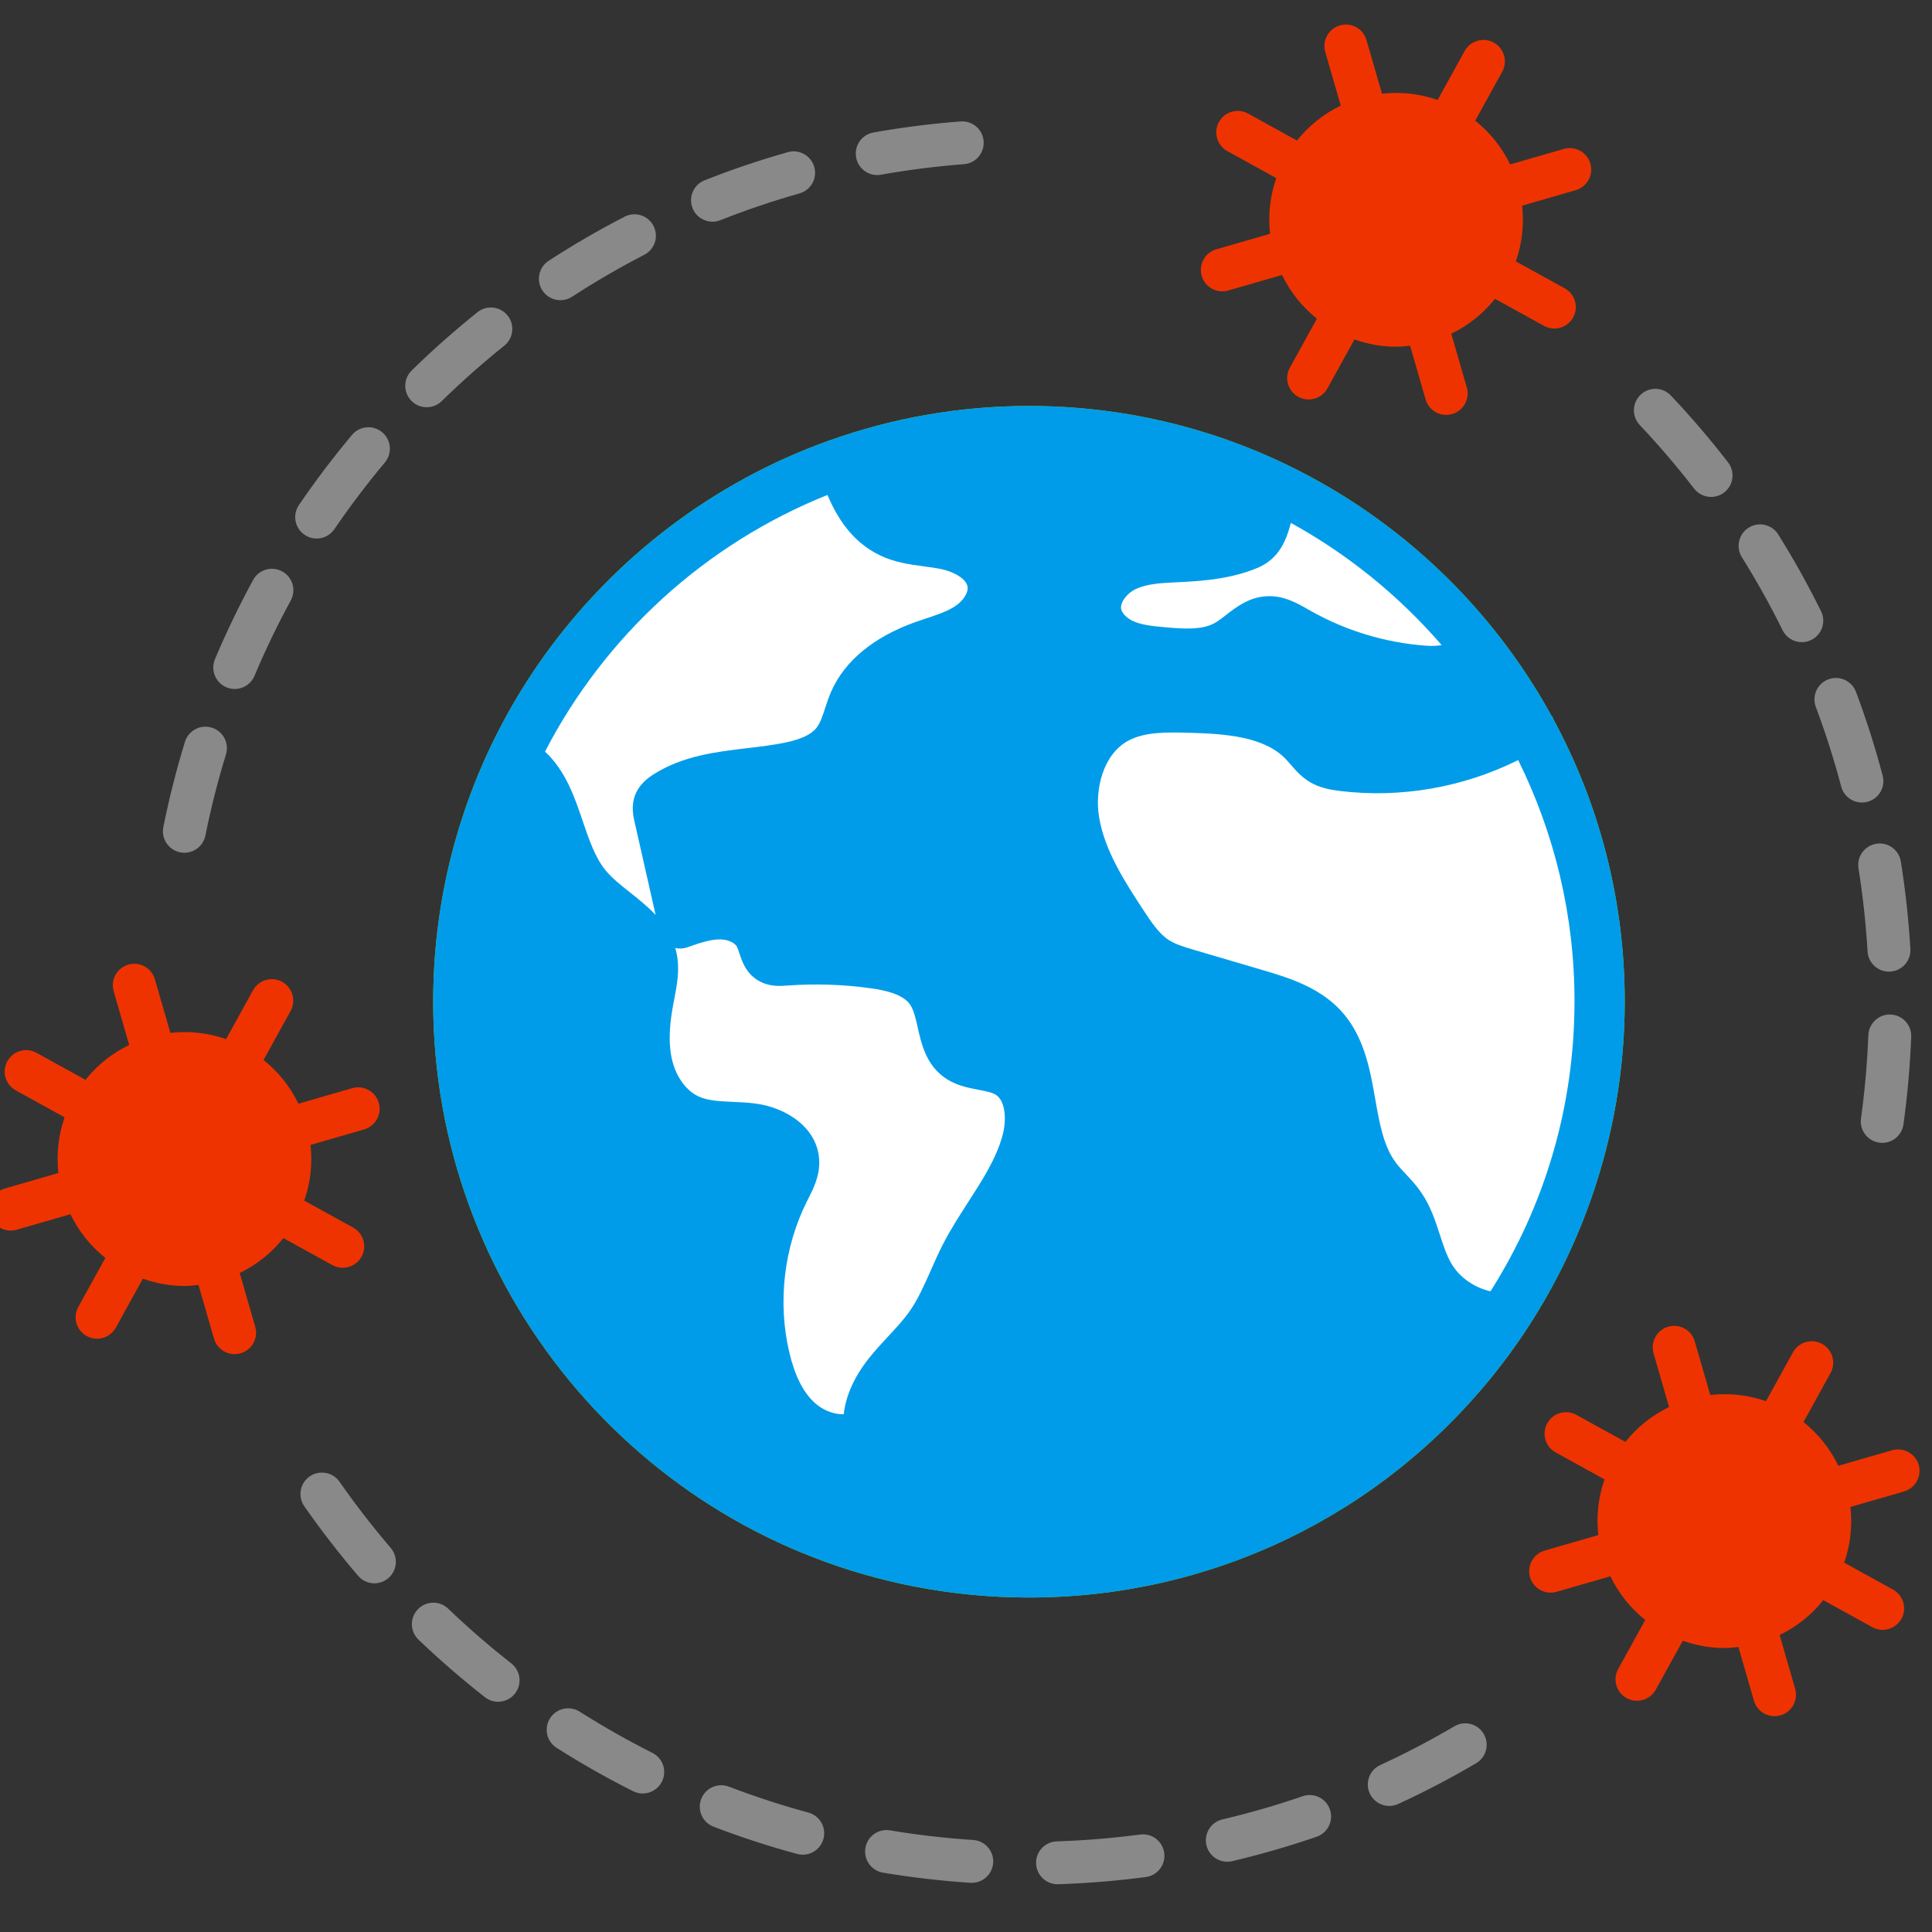 <?xml version="1.0" encoding="UTF-8" standalone="no" ?>
<!DOCTYPE svg PUBLIC "-//W3C//DTD SVG 1.1//EN" "http://www.w3.org/Graphics/SVG/1.1/DTD/svg11.dtd">
<svg xmlns="http://www.w3.org/2000/svg" xmlns:xlink="http://www.w3.org/1999/xlink" version="1.1" width="445" height="445" viewBox="0 0 445 445" xml:space="preserve">
<rect x="0" y="0" width="445" height="445" fill="#333333" stroke="none"/>
<desc>Created with Fabric.js 1.7.22</desc>
<defs>
</defs>
<g id="icon" style="stroke: none; stroke-width: 1; stroke-dasharray: none; stroke-linecap: butt; stroke-linejoin: miter; stroke-miterlimit: 10; fill: none; fill-rule: nonzero; opacity: 1;" transform="translate(-2.472 -2.472) scale(4.94 4.94)" >
	<path d="M 72.923 34.026 c -0.014 -0.031 -0.016 -0.065 -0.034 -0.096 c -0.014 -0.023 -0.036 -0.036 -0.051 -0.057 c -2.772 -5.044 -7.064 -9.139 -12.257 -11.663 c -0.013 -0.005 -0.021 -0.016 -0.034 -0.021 c -0.003 -0.001 -0.007 0 -0.01 -0.002 c -3.65 -1.766 -7.741 -2.758 -12.06 -2.758 c -3.257 0 -6.382 0.568 -9.289 1.603 c -0.017 0.005 -0.034 0.002 -0.051 0.008 c -0.012 0.005 -0.02 0.015 -0.032 0.02 c -10.719 3.854 -18.407 14.118 -18.407 26.148 c 0 13.273 9.443 24.741 22.453 27.268 c 1.743 0.338 3.535 0.51 5.325 0.51 c 8.477 0 16.381 -3.798 21.687 -10.419 c 3.929 -4.901 6.092 -11.066 6.092 -17.359 C 76.257 42.441 75.048 37.95 72.923 34.026 z" style="stroke: none; stroke-width: 1; stroke-dasharray: none; stroke-linecap: butt; stroke-linejoin: miter; stroke-miterlimit: 10; fill: rgb(125,221,0); fill-rule: nonzero; opacity: 1;" transform=" matrix(1 0 0 1 0 0) " stroke-linecap="round" />
	<path d="M 72.923 34.026 c -0.014 -0.031 -0.016 -0.065 -0.034 -0.096 c -0.014 -0.023 -0.036 -0.036 -0.051 -0.057 c -2.772 -5.044 -7.064 -9.139 -12.257 -11.663 c -0.013 -0.005 -0.021 -0.016 -0.034 -0.021 c -0.003 -0.001 -0.007 0 -0.01 -0.002 c -3.65 -1.766 -7.741 -2.758 -12.06 -2.758 c -3.257 0 -6.382 0.568 -9.289 1.603 c -0.017 0.005 -0.034 0.002 -0.051 0.008 c -0.012 0.005 -0.02 0.015 -0.032 0.02 c -10.719 3.854 -18.407 14.118 -18.407 26.148 c 0 13.273 9.443 24.741 22.453 27.268 c 1.743 0.338 3.535 0.51 5.325 0.51 c 8.477 0 16.381 -3.798 21.687 -10.419 c 3.929 -4.901 6.092 -11.066 6.092 -17.359 C 76.257 42.441 75.048 37.95 72.923 34.026 z" style="stroke: none; stroke-width: 1; stroke-dasharray: none; stroke-linecap: butt; stroke-linejoin: miter; stroke-miterlimit: 10; fill: rgb(0,156,234); fill-rule: nonzero; opacity: 1;" transform=" matrix(1 0 0 1 0 0) " stroke-linecap="round" />
	<path d="M 89.961 68.803 c -0.153 -0.531 -0.706 -0.833 -1.238 -0.684 l -2.508 0.724 c -0.384 -0.795 -0.935 -1.486 -1.626 -2.037 l 1.261 -2.286 c 0.267 -0.483 0.091 -1.092 -0.393 -1.359 c -0.484 -0.266 -1.092 -0.09 -1.359 0.393 l -1.258 2.279 c -0.835 -0.292 -1.718 -0.391 -2.597 -0.291 l -0.722 -2.5 c -0.154 -0.531 -0.707 -0.835 -1.238 -0.684 c -0.53 0.153 -0.837 0.708 -0.684 1.238 l 0.724 2.508 c -0.795 0.384 -1.486 0.935 -2.037 1.626 l -2.285 -1.261 c -0.485 -0.266 -1.093 -0.091 -1.359 0.393 s -0.091 1.092 0.393 1.359 l 2.278 1.257 c -0.292 0.835 -0.39 1.718 -0.29 2.597 l -2.5 0.722 c -0.53 0.153 -0.837 0.708 -0.684 1.238 c 0.127 0.438 0.526 0.723 0.961 0.723 c 0.092 0 0.185 -0.013 0.277 -0.039 l 2.508 -0.724 c 0.384 0.795 0.935 1.486 1.626 2.037 l -1.261 2.285 c -0.267 0.483 -0.091 1.092 0.393 1.359 c 0.153 0.084 0.319 0.124 0.482 0.124 c 0.353 0 0.694 -0.187 0.877 -0.517 l 1.26 -2.282 c 0.624 0.218 1.274 0.339 1.93 0.339 c 0.221 0 0.443 -0.022 0.664 -0.047 l 0.723 2.503 c 0.127 0.438 0.526 0.723 0.961 0.723 c 0.092 0 0.185 -0.013 0.277 -0.039 c 0.53 -0.153 0.837 -0.708 0.684 -1.238 l -0.724 -2.508 c 0.795 -0.384 1.486 -0.935 2.036 -1.626 l 2.285 1.261 c 0.153 0.084 0.319 0.124 0.482 0.124 c 0.353 0 0.694 -0.187 0.877 -0.517 c 0.267 -0.483 0.091 -1.092 -0.393 -1.359 l -2.278 -1.257 c 0.292 -0.835 0.391 -1.718 0.291 -2.597 l 2.5 -0.722 C 89.807 69.888 90.114 69.333 89.961 68.803 z" style="stroke: none; stroke-width: 1; stroke-dasharray: none; stroke-linecap: butt; stroke-linejoin: miter; stroke-miterlimit: 10; fill: rgb(239,51,0); fill-rule: nonzero; opacity: 1;" transform=" matrix(1 0 0 1 0 0) " stroke-linecap="round" />
	<path d="M 9.097 40.26 c -0.065 0 -0.131 -0.006 -0.198 -0.02 c -0.541 -0.109 -0.892 -0.636 -0.783 -1.178 c 0.269 -1.336 0.608 -2.673 1.008 -3.973 c 0.162 -0.529 0.723 -0.826 1.25 -0.662 c 0.528 0.162 0.824 0.722 0.662 1.25 c -0.38 1.236 -0.703 2.508 -0.958 3.779 C 9.981 39.932 9.564 40.26 9.097 40.26 z M 11.445 32.625 c -0.129 0 -0.261 -0.025 -0.388 -0.079 c -0.509 -0.214 -0.748 -0.801 -0.534 -1.31 c 0.528 -1.254 1.127 -2.497 1.779 -3.694 c 0.263 -0.485 0.87 -0.665 1.356 -0.399 c 0.485 0.264 0.664 0.872 0.399 1.356 c -0.62 1.139 -1.189 2.32 -1.691 3.513 C 12.206 32.395 11.835 32.625 11.445 32.625 z M 15.264 25.61 c -0.194 0 -0.39 -0.056 -0.562 -0.174 c -0.457 -0.311 -0.574 -0.933 -0.263 -1.389 c 0.766 -1.125 1.598 -2.224 2.473 -3.268 c 0.354 -0.423 0.984 -0.48 1.409 -0.124 c 0.423 0.354 0.479 0.985 0.124 1.409 c -0.832 0.993 -1.624 2.039 -2.353 3.108 C 15.898 25.457 15.584 25.61 15.264 25.61 z M 20.395 19.488 c -0.26 0 -0.519 -0.101 -0.715 -0.301 c -0.386 -0.395 -0.379 -1.028 0.016 -1.414 c 0.973 -0.952 2.005 -1.866 3.067 -2.716 c 0.43 -0.345 1.06 -0.276 1.406 0.156 c 0.345 0.431 0.275 1.061 -0.156 1.406 c -1.01 0.809 -1.992 1.678 -2.918 2.584 C 20.9 19.393 20.648 19.488 20.395 19.488 z M 26.628 14.498 c -0.327 0 -0.648 -0.16 -0.839 -0.455 c -0.301 -0.463 -0.169 -1.083 0.293 -1.383 c 1.143 -0.743 2.334 -1.435 3.542 -2.057 c 0.494 -0.253 1.095 -0.061 1.347 0.43 c 0.253 0.491 0.061 1.094 -0.43 1.347 c -1.149 0.592 -2.282 1.25 -3.369 1.957 C 27.004 14.445 26.815 14.498 26.628 14.498 z M 33.722 10.838 c -0.398 0 -0.775 -0.24 -0.931 -0.633 c -0.203 -0.514 0.049 -1.095 0.562 -1.298 c 1.264 -0.5 2.569 -0.941 3.879 -1.312 c 0.528 -0.151 1.084 0.158 1.234 0.689 c 0.151 0.531 -0.158 1.084 -0.689 1.234 c -1.246 0.353 -2.487 0.773 -3.688 1.249 C 33.968 10.815 33.844 10.838 33.722 10.838 z M 41.4 8.662 c -0.476 0 -0.897 -0.34 -0.983 -0.825 c -0.097 -0.544 0.266 -1.063 0.809 -1.16 c 1.336 -0.238 2.704 -0.411 4.064 -0.515 c 0.553 -0.04 1.031 0.37 1.073 0.921 s -0.37 1.031 -0.921 1.073 c -1.294 0.099 -2.595 0.264 -3.866 0.49 C 41.517 8.657 41.458 8.662 41.4 8.662 z" style="stroke: none; stroke-width: 1; stroke-dasharray: none; stroke-linecap: butt; stroke-linejoin: miter; stroke-miterlimit: 10; fill: rgb(137,137,137); fill-rule: nonzero; opacity: 1;" transform=" matrix(1 0 0 1 0 0) " stroke-linecap="round" />
	<path d="M 49.807 88.355 c -0.537 0 -0.98 -0.427 -0.998 -0.968 c -0.019 -0.552 0.414 -1.014 0.967 -1.031 c 1.295 -0.043 2.602 -0.15 3.886 -0.319 c 0.547 -0.074 1.05 0.313 1.122 0.86 c 0.072 0.548 -0.312 1.05 -0.86 1.122 c -1.349 0.178 -2.723 0.291 -4.083 0.335 C 49.829 88.355 49.818 88.355 49.807 88.355 z M 45.81 88.289 c -0.022 0 -0.044 -0.001 -0.066 -0.002 c -1.362 -0.089 -2.732 -0.248 -4.072 -0.472 c -0.545 -0.091 -0.913 -0.606 -0.822 -1.151 c 0.091 -0.544 0.606 -0.916 1.151 -0.821 c 1.274 0.213 2.578 0.363 3.874 0.448 c 0.551 0.036 0.969 0.513 0.933 1.063 C 46.772 87.883 46.333 88.289 45.81 88.289 z M 57.724 87.306 c -0.453 0 -0.864 -0.311 -0.973 -0.771 c -0.126 -0.538 0.207 -1.076 0.744 -1.203 c 1.263 -0.297 2.521 -0.661 3.743 -1.082 c 0.522 -0.181 1.092 0.097 1.271 0.619 c 0.18 0.522 -0.098 1.092 -0.619 1.271 c -1.285 0.442 -2.609 0.826 -3.936 1.139 C 57.878 87.297 57.801 87.306 57.724 87.306 z M 37.929 86.977 c -0.087 0 -0.175 -0.011 -0.263 -0.035 c -1.315 -0.357 -2.626 -0.784 -3.895 -1.27 c -0.516 -0.196 -0.774 -0.774 -0.577 -1.291 c 0.197 -0.517 0.778 -0.771 1.291 -0.576 c 1.208 0.461 2.455 0.868 3.706 1.208 c 0.533 0.145 0.848 0.694 0.703 1.227 C 38.773 86.684 38.37 86.977 37.929 86.977 z M 65.276 84.705 c -0.379 0 -0.74 -0.216 -0.909 -0.582 c -0.231 -0.501 -0.012 -1.095 0.49 -1.326 c 1.174 -0.541 2.336 -1.148 3.454 -1.807 c 0.477 -0.281 1.089 -0.121 1.369 0.355 c 0.279 0.476 0.121 1.089 -0.355 1.369 c -1.176 0.691 -2.397 1.33 -3.632 1.898 C 65.558 84.676 65.416 84.705 65.276 84.705 z M 30.468 84.123 c -0.151 0 -0.304 -0.034 -0.448 -0.106 c -1.214 -0.61 -2.414 -1.29 -3.564 -2.02 c -0.467 -0.296 -0.605 -0.914 -0.31 -1.38 c 0.296 -0.467 0.914 -0.605 1.38 -0.31 c 1.096 0.694 2.237 1.341 3.393 1.922 c 0.493 0.248 0.692 0.85 0.444 1.343 C 31.187 83.922 30.835 84.123 30.468 84.123 z M 23.725 79.846 c -0.216 0 -0.434 -0.069 -0.616 -0.213 c -1.071 -0.84 -2.112 -1.742 -3.096 -2.683 c -0.399 -0.382 -0.413 -1.015 -0.031 -1.414 c 0.383 -0.399 1.015 -0.414 1.414 -0.031 c 0.936 0.896 1.927 1.755 2.946 2.554 c 0.435 0.341 0.511 0.97 0.17 1.404 C 24.316 79.714 24.022 79.846 23.725 79.846 z M 17.957 74.323 c -0.282 0 -0.562 -0.118 -0.76 -0.35 c -0.884 -1.033 -1.728 -2.123 -2.507 -3.24 c -0.316 -0.453 -0.205 -1.076 0.248 -1.393 c 0.454 -0.314 1.078 -0.203 1.393 0.248 c 0.742 1.063 1.544 2.101 2.386 3.084 c 0.359 0.42 0.31 1.051 -0.109 1.41 C 18.418 74.244 18.187 74.323 17.957 74.323 z" style="stroke: none; stroke-width: 1; stroke-dasharray: none; stroke-linecap: butt; stroke-linejoin: miter; stroke-miterlimit: 10; fill: rgb(137,137,137); fill-rule: nonzero; opacity: 1;" transform=" matrix(1 0 0 1 0 0) " stroke-linecap="round" />
	<path d="M 88.262 53.787 c -0.046 0 -0.092 -0.003 -0.139 -0.01 c -0.547 -0.075 -0.929 -0.581 -0.853 -1.128 c 0.177 -1.275 0.293 -2.583 0.344 -3.885 c 0.021 -0.553 0.496 -0.987 1.038 -0.96 c 0.552 0.021 0.981 0.486 0.96 1.038 c -0.054 1.367 -0.175 2.741 -0.361 4.082 C 89.182 53.424 88.753 53.787 88.262 53.787 z M 88.574 45.804 c -0.525 0 -0.966 -0.41 -0.997 -0.94 c -0.077 -1.296 -0.22 -2.601 -0.423 -3.877 c -0.087 -0.545 0.284 -1.058 0.83 -1.145 c 0.545 -0.092 1.058 0.285 1.145 0.83 c 0.214 1.34 0.363 2.71 0.444 4.072 c 0.033 0.551 -0.388 1.025 -0.938 1.058 C 88.614 45.804 88.594 45.804 88.574 45.804 z M 87.314 37.919 c -0.442 0 -0.848 -0.296 -0.966 -0.744 c -0.332 -1.257 -0.73 -2.506 -1.184 -3.713 c -0.193 -0.517 0.068 -1.093 0.585 -1.288 c 0.518 -0.191 1.094 0.068 1.288 0.585 c 0.476 1.269 0.895 2.583 1.244 3.904 c 0.142 0.534 -0.177 1.082 -0.711 1.223 C 87.485 37.908 87.399 37.919 87.314 37.919 z M 84.512 30.442 c -0.369 0 -0.724 -0.205 -0.897 -0.557 c -0.572 -1.16 -1.211 -2.305 -1.898 -3.404 c -0.293 -0.468 -0.15 -1.085 0.317 -1.378 c 0.47 -0.295 1.086 -0.15 1.378 0.317 c 0.723 1.155 1.395 2.359 1.996 3.579 c 0.245 0.496 0.041 1.095 -0.454 1.339 C 84.812 30.409 84.661 30.442 84.512 30.442 z M 80.282 23.67 c -0.299 0 -0.595 -0.133 -0.792 -0.388 c -0.794 -1.026 -1.646 -2.023 -2.534 -2.964 c -0.38 -0.401 -0.361 -1.034 0.04 -1.414 c 0.402 -0.38 1.035 -0.361 1.413 0.041 c 0.934 0.988 1.829 2.035 2.663 3.113 c 0.338 0.437 0.258 1.065 -0.18 1.403 C 80.711 23.601 80.495 23.67 80.282 23.67 z" style="stroke: none; stroke-width: 1; stroke-dasharray: none; stroke-linecap: butt; stroke-linejoin: miter; stroke-miterlimit: 10; fill: rgb(137,137,137); fill-rule: nonzero; opacity: 1;" transform=" matrix(1 0 0 1 0 0) " stroke-linecap="round" />
	<path d="M 18.161 51.921 c -0.153 -0.531 -0.708 -0.837 -1.238 -0.684 l -2.508 0.724 c -0.384 -0.796 -0.935 -1.487 -1.627 -2.037 l 1.261 -2.286 c 0.267 -0.484 0.091 -1.092 -0.393 -1.359 c -0.483 -0.266 -1.092 -0.09 -1.358 0.393 l -1.257 2.279 c -0.835 -0.292 -1.718 -0.391 -2.597 -0.291 l -0.722 -2.5 c -0.153 -0.531 -0.708 -0.836 -1.238 -0.684 C 5.953 45.63 5.647 46.184 5.8 46.715 l 0.724 2.508 c -0.796 0.384 -1.487 0.935 -2.037 1.626 l -2.286 -1.261 c -0.483 -0.266 -1.092 -0.091 -1.358 0.393 c -0.267 0.483 -0.091 1.092 0.393 1.359 l 2.278 1.257 c -0.292 0.835 -0.391 1.718 -0.291 2.597 l -2.5 0.722 c -0.531 0.153 -0.836 0.708 -0.684 1.238 c 0.126 0.438 0.526 0.723 0.96 0.723 c 0.092 0 0.185 -0.013 0.278 -0.039 l 2.508 -0.724 c 0.384 0.796 0.935 1.486 1.627 2.037 l -1.261 2.285 c -0.267 0.483 -0.091 1.092 0.393 1.359 c 0.153 0.084 0.319 0.124 0.482 0.124 c 0.353 0 0.694 -0.187 0.876 -0.517 l 1.259 -2.282 c 0.624 0.218 1.273 0.339 1.93 0.339 c 0.221 0 0.443 -0.022 0.664 -0.047 l 0.723 2.503 c 0.126 0.438 0.526 0.723 0.96 0.723 c 0.092 0 0.185 -0.013 0.278 -0.039 c 0.531 -0.153 0.836 -0.708 0.684 -1.238 l -0.724 -2.508 c 0.796 -0.384 1.487 -0.935 2.037 -1.626 l 2.286 1.261 c 0.153 0.084 0.319 0.124 0.482 0.124 c 0.353 0 0.694 -0.187 0.876 -0.517 c 0.267 -0.484 0.091 -1.093 -0.393 -1.359 l -2.278 -1.256 c 0.292 -0.835 0.391 -1.718 0.291 -2.597 l 2.5 -0.722 C 18.008 53.005 18.314 52.451 18.161 51.921 z" style="stroke: none; stroke-width: 1; stroke-dasharray: none; stroke-linecap: butt; stroke-linejoin: miter; stroke-miterlimit: 10; fill: rgb(239,51,0); fill-rule: nonzero; opacity: 1;" transform=" matrix(1 0 0 1 0 0) " stroke-linecap="round" />
	<path d="M 74.653 8.128 c -0.153 -0.53 -0.705 -0.835 -1.238 -0.684 l -2.502 0.722 c -0.392 -0.81 -0.953 -1.5 -1.63 -2.039 l 1.259 -2.282 c 0.267 -0.483 0.091 -1.092 -0.393 -1.358 c -0.484 -0.268 -1.092 -0.09 -1.359 0.393 l -1.259 2.282 c -0.817 -0.285 -1.7 -0.392 -2.594 -0.292 l -0.723 -2.502 c -0.153 -0.53 -0.706 -0.834 -1.238 -0.684 c -0.53 0.153 -0.837 0.708 -0.684 1.238 l 0.722 2.502 c -0.81 0.392 -1.501 0.953 -2.04 1.63 l -2.28 -1.258 c -0.484 -0.268 -1.092 -0.09 -1.359 0.392 c -0.267 0.484 -0.091 1.092 0.393 1.359 l 2.281 1.259 c -0.285 0.818 -0.392 1.701 -0.292 2.596 l -2.502 0.722 c -0.53 0.153 -0.837 0.708 -0.684 1.238 c 0.127 0.438 0.526 0.723 0.961 0.723 c 0.092 0 0.185 -0.013 0.277 -0.04 l 2.508 -0.724 c 0.384 0.796 0.935 1.487 1.626 2.037 l -1.262 2.286 c -0.267 0.483 -0.091 1.092 0.393 1.358 c 0.153 0.084 0.319 0.125 0.482 0.125 c 0.353 0 0.694 -0.187 0.877 -0.517 l 1.26 -2.282 c 0.624 0.218 1.274 0.339 1.93 0.339 c 0.221 0 0.443 -0.022 0.664 -0.047 l 0.723 2.503 c 0.127 0.438 0.526 0.723 0.961 0.723 c 0.092 0 0.185 -0.013 0.277 -0.04 c 0.53 -0.153 0.837 -0.708 0.684 -1.238 l -0.724 -2.508 c 0.796 -0.384 1.487 -0.936 2.037 -1.627 l 2.286 1.261 c 0.153 0.084 0.319 0.125 0.482 0.125 c 0.353 0 0.694 -0.187 0.877 -0.517 c 0.267 -0.483 0.091 -1.092 -0.393 -1.358 l -2.279 -1.257 c 0.292 -0.835 0.391 -1.718 0.291 -2.597 l 2.5 -0.722 C 74.5 9.213 74.806 8.658 74.653 8.128 z" style="stroke: none; stroke-width: 1; stroke-dasharray: none; stroke-linecap: butt; stroke-linejoin: miter; stroke-miterlimit: 10; fill: rgb(239,51,0); fill-rule: nonzero; opacity: 1;" transform=" matrix(1 0 0 1 0 0) " stroke-linecap="round" />
	<path d="M 69.996 60.709 c -0.747 -0.169 -1.437 -0.636 -1.823 -1.293 c -0.224 -0.382 -0.375 -0.845 -0.534 -1.335 c -0.217 -0.667 -0.44 -1.357 -0.885 -1.999 c -0.22 -0.319 -0.465 -0.58 -0.701 -0.833 c -0.163 -0.173 -0.326 -0.347 -0.469 -0.536 c -0.578 -0.773 -0.765 -1.844 -0.964 -2.977 c -0.243 -1.382 -0.517 -2.947 -1.613 -4.127 c -1.033 -1.109 -2.488 -1.538 -3.659 -1.885 l -3.159 -0.93 c -0.452 -0.133 -0.878 -0.259 -1.202 -0.47 c -0.459 -0.301 -0.818 -0.847 -1.165 -1.375 c -0.852 -1.3 -1.819 -2.773 -2.077 -4.354 c -0.211 -1.286 0.187 -2.92 1.356 -3.556 c 0.781 -0.426 1.85 -0.398 2.794 -0.374 c 1.759 0.045 3.56 0.178 4.57 1.242 c 0.071 0.075 0.14 0.155 0.207 0.234 c 0.227 0.263 0.509 0.591 0.914 0.83 c 0.447 0.262 0.923 0.35 1.372 0.406 c 2.848 0.351 5.765 -0.161 8.328 -1.438 c 1.679 3.39 2.627 7.204 2.627 11.237 C 73.913 52.049 72.555 56.668 69.996 60.709 z" style="stroke: none; stroke-width: 1; stroke-dasharray: none; stroke-linecap: butt; stroke-linejoin: miter; stroke-miterlimit: 10; fill: rgb(255,255,255); fill-rule: nonzero; opacity: 1;" transform=" matrix(1 0 0 1 0 0) " stroke-linecap="round" />
	<path d="M 67.72 30.58 c -0.194 0.031 -0.426 0.048 -0.714 0.028 c -1.895 -0.134 -3.768 -0.7 -5.42 -1.64 l -0.088 -0.05 c -0.521 -0.298 -1.175 -0.674 -1.973 -0.615 c -0.805 0.053 -1.388 0.507 -1.858 0.871 c -0.172 0.134 -0.345 0.272 -0.531 0.376 c -0.58 0.323 -1.396 0.28 -2.327 0.195 c -0.508 -0.046 -1.033 -0.093 -1.441 -0.269 c -0.307 -0.132 -0.544 -0.362 -0.59 -0.569 c -0.065 -0.298 0.249 -0.736 0.673 -0.938 c 0.534 -0.255 1.219 -0.287 1.944 -0.321 l 0.185 -0.009 c 1.148 -0.056 2.37 -0.173 3.535 -0.652 c 1.039 -0.427 1.375 -1.334 1.572 -2.106 C 63.361 26.351 65.74 28.289 67.72 30.58 z" style="stroke: none; stroke-width: 1; stroke-dasharray: none; stroke-linecap: butt; stroke-linejoin: miter; stroke-miterlimit: 10; fill: rgb(255,255,255); fill-rule: nonzero; opacity: 1;" transform=" matrix(1 0 0 1 0 0) " stroke-linecap="round" />
	<path d="M 39.08 23.579 c 0.451 1.045 1.128 2.175 2.447 2.814 c 0.687 0.333 1.412 0.429 2.051 0.515 c 0.278 0.037 0.556 0.073 0.828 0.131 c 0.556 0.12 1.149 0.44 1.208 0.821 c 0.042 0.272 -0.197 0.649 -0.57 0.898 c -0.373 0.249 -0.851 0.407 -1.358 0.575 c -0.164 0.054 -0.327 0.108 -0.489 0.166 c -1.941 0.689 -3.301 1.804 -3.933 3.225 c -0.113 0.255 -0.203 0.522 -0.29 0.789 c -0.122 0.374 -0.228 0.696 -0.399 0.917 c -0.243 0.314 -0.724 0.542 -1.469 0.695 c -0.56 0.115 -1.14 0.184 -1.755 0.257 c -1.473 0.175 -2.996 0.356 -4.354 1.207 c -0.296 0.186 -0.711 0.494 -0.897 1.021 c -0.175 0.494 -0.071 0.956 -0.008 1.231 l 0.978 4.32 c -0.368 -0.393 -0.789 -0.728 -1.187 -1.043 c -0.437 -0.347 -0.849 -0.674 -1.145 -1.035 c -0.492 -0.599 -0.773 -1.43 -1.071 -2.309 c -0.376 -1.113 -0.801 -2.348 -1.755 -3.229 C 28.71 30.136 33.389 25.859 39.08 23.579 z" style="stroke: none; stroke-width: 1; stroke-dasharray: none; stroke-linecap: butt; stroke-linejoin: miter; stroke-miterlimit: 10; fill: rgb(255,255,255); fill-rule: nonzero; opacity: 1;" transform=" matrix(1 0 0 1 0 0) " stroke-linecap="round" />
	<path d="M 35.751 51.957 c -0.356 -0.048 -0.72 -0.065 -1.083 -0.081 c -0.584 -0.026 -1.137 -0.05 -1.568 -0.24 c -0.589 -0.258 -1.072 -0.914 -1.262 -1.71 c -0.217 -0.911 -0.078 -1.909 0.068 -2.677 l 0.035 -0.183 c 0.126 -0.645 0.268 -1.376 0.099 -2.151 c -0.016 -0.073 -0.034 -0.144 -0.054 -0.214 c 0.183 0.043 0.377 0.034 0.557 -0.03 c 0.528 -0.188 1.087 -0.381 1.554 -0.371 c 0.349 0.008 0.673 0.156 0.771 0.354 c 0.041 0.085 0.068 0.18 0.099 0.273 c 0.121 0.372 0.303 0.934 0.869 1.281 c 0.5 0.307 1.025 0.27 1.373 0.244 c 1.294 -0.094 2.597 -0.053 3.878 0.125 c 0.628 0.087 1.503 0.261 1.847 0.763 c 0.173 0.254 0.263 0.654 0.358 1.076 c 0.165 0.734 0.371 1.645 1.162 2.262 c 0.543 0.423 1.169 0.54 1.672 0.635 c 0.316 0.06 0.613 0.116 0.795 0.226 c 0.464 0.282 0.516 1.178 0.33 1.877 c -0.292 1.092 -0.932 2.084 -1.609 3.134 c -0.402 0.624 -0.817 1.268 -1.171 1.955 c -0.206 0.401 -0.389 0.814 -0.572 1.227 c -0.307 0.694 -0.596 1.35 -0.992 1.913 c -0.281 0.4 -0.628 0.773 -0.996 1.167 c -0.312 0.335 -0.623 0.671 -0.906 1.029 c -0.679 0.86 -1.072 1.743 -1.164 2.596 c -0.435 0.022 -0.959 -0.171 -1.346 -0.522 c -0.539 -0.488 -0.928 -1.251 -1.186 -2.331 c -0.561 -2.341 -0.264 -4.919 0.816 -7.071 l 0.059 -0.117 c 0.241 -0.473 0.54 -1.062 0.513 -1.773 C 38.64 53.06 37.13 52.145 35.751 51.957 z" style="stroke: none; stroke-width: 1; stroke-dasharray: none; stroke-linecap: butt; stroke-linejoin: miter; stroke-miterlimit: 10; fill: rgb(255,255,255); fill-rule: nonzero; opacity: 1;" transform=" matrix(1 0 0 1 0 0) " stroke-linecap="round" />
</g>
</svg>
